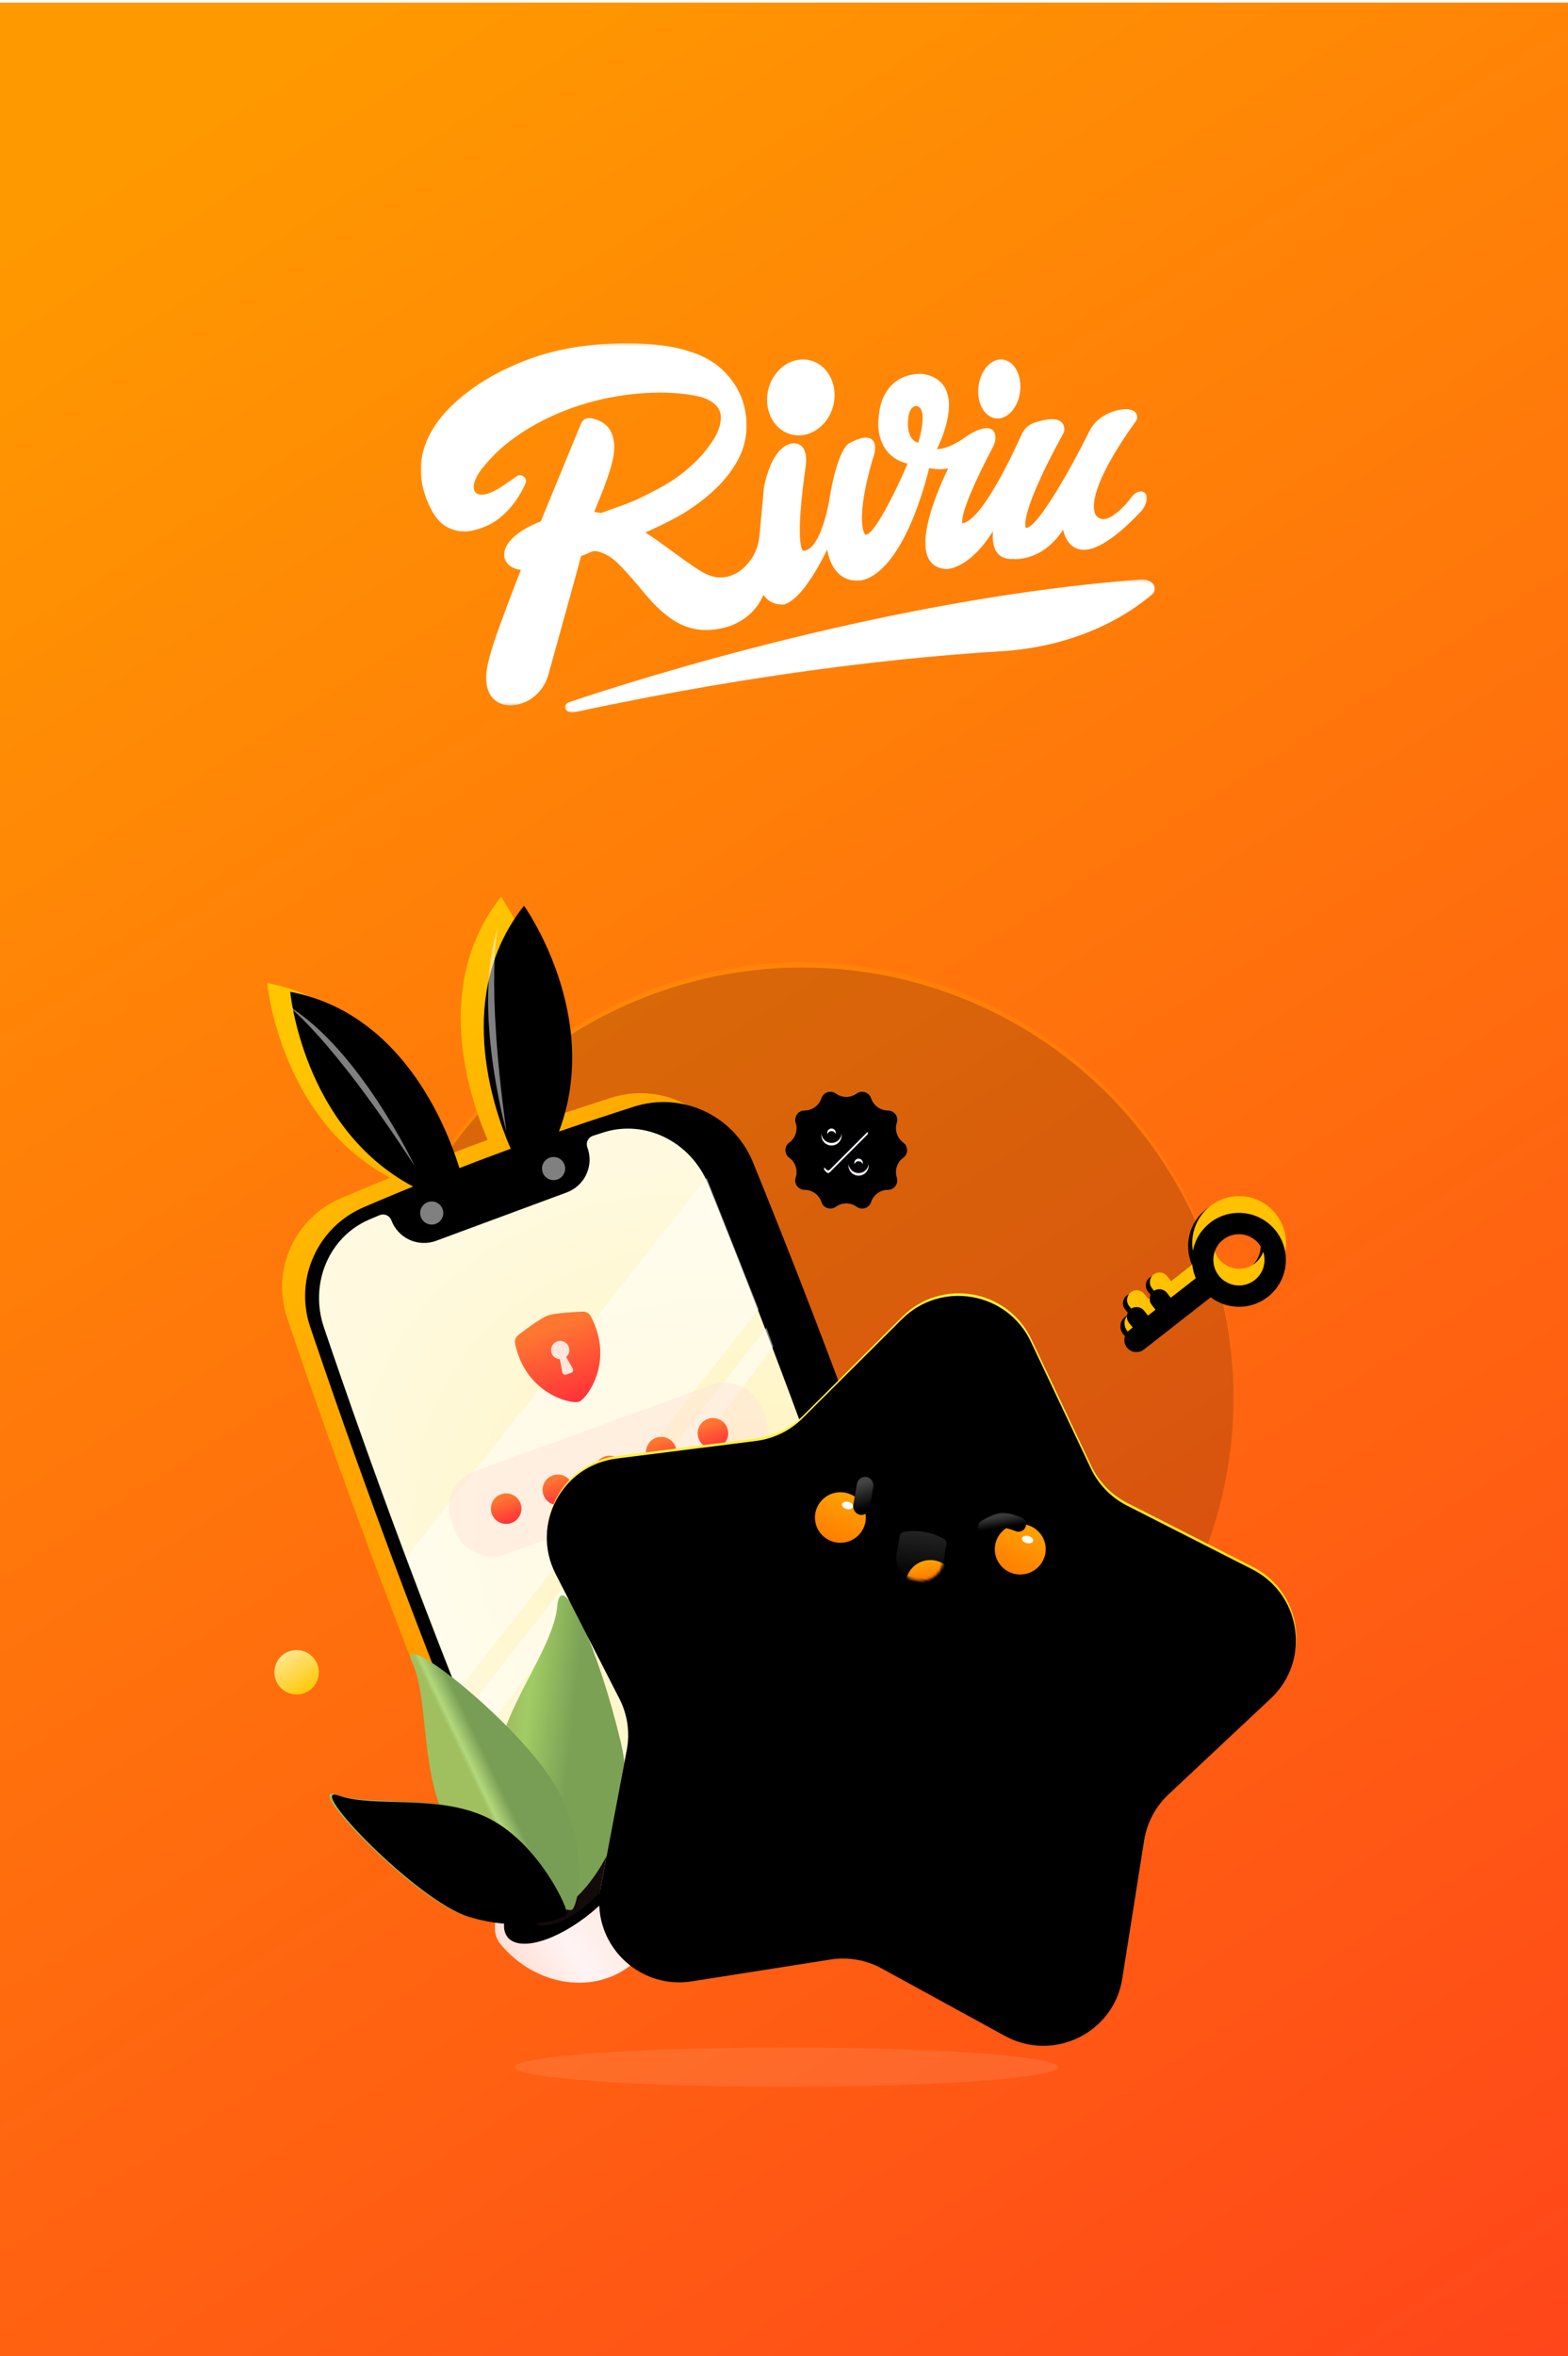 <svg xmlns="http://www.w3.org/2000/svg" xmlns:xlink="http://www.w3.org/1999/xlink" width="600" height="901" viewBox="0 0 600 901">
    <defs>
        <linearGradient id="nqtldqxtra" x1="74.382%" x2="27.778%" y1="110.499%" y2="0%">
            <stop offset="0%" stop-color="#FF451A"/>
            <stop offset="100%" stop-color="#F90"/>
        </linearGradient>
        <linearGradient id="06kej2vg6f" x1="-29.21%" x2="128.119%" y1="-25.661%" y2="103.354%">
            <stop offset="0%" stop-color="#FFE200"/>
            <stop offset="30.929%" stop-color="#FFC800"/>
            <stop offset="100%" stop-color="#FF8E00"/>
        </linearGradient>
        <linearGradient id="06fxm6bq7j" x1="29.666%" x2="62.968%" y1="7.064%" y2="100%">
            <stop offset="0%" stop-color="#FFC500"/>
            <stop offset="33.46%" stop-color="#FFA600"/>
            <stop offset="100%" stop-color="#FF9000"/>
        </linearGradient>
        <linearGradient id="33y2xkg0vn" x1="51.13%" x2="50%" y1="14.69%" y2="99.875%">
            <stop offset="0%" stop-color="#FF7630"/>
            <stop offset="100%" stop-color="#FF313A"/>
        </linearGradient>
        <linearGradient id="l6kr52n4fo" x1="50.91%" x2="50%" y1="14.602%" y2="100%">
            <stop offset="0%" stop-color="#FF7630"/>
            <stop offset="100%" stop-color="#FF313A"/>
        </linearGradient>
        <linearGradient id="x3cai2i06p" x1="0%" x2="75.533%" y1="-24.237%" y2="100%">
            <stop offset="0%" stop-color="#FFF1BF"/>
            <stop offset="100%" stop-color="#FFC700"/>
        </linearGradient>
        <linearGradient id="v30ate4ehr" x1="5.09%" x2="108.722%" y1="61.097%" y2="50%">
            <stop offset="0%" stop-color="#FFDED3"/>
            <stop offset="30.387%" stop-color="#FFF4F4"/>
            <stop offset="100%" stop-color="#FFD8C6"/>
        </linearGradient>
        <linearGradient id="bke5h80kxs" x1="91.765%" x2="8.076%" y1="51.744%" y2="45.648%">
            <stop offset="0%" stop-color="#FFA0A0"/>
            <stop offset="100%" stop-color="#FFC1B2"/>
        </linearGradient>
        <linearGradient id="odwpqdryyw" x1="44.194%" x2="63.362%" y1="28.024%" y2="50%">
            <stop offset="0%" stop-color="#A0BE62"/>
            <stop offset="26.758%" stop-color="#A1CC64"/>
            <stop offset="100%" stop-color="#7BA155"/>
        </linearGradient>
        <linearGradient id="octgi0skax" x1="39.636%" x2="57.339%" y1="45.19%" y2="44.701%">
            <stop offset="0%" stop-color="#A0BF5F"/>
            <stop offset="22.224%" stop-color="#B2D87C"/>
            <stop offset="100%" stop-color="#789D54"/>
        </linearGradient>
        <linearGradient id="pjbvcop2by" x1="39.97%" x2="57.35%" y1="59.264%" y2="32.427%">
            <stop offset="0%" stop-color="#6F9A46"/>
            <stop offset="67.733%" stop-color="#A2C178"/>
            <stop offset="100%" stop-color="#9DBE62"/>
        </linearGradient>
        <linearGradient id="d24ztshq4C" x1="33.197%" x2="68.695%" y1="38.14%" y2="80.183%">
            <stop offset="0%" stop-color="#FFEE3E"/>
            <stop offset="100%" stop-color="#FFD000"/>
        </linearGradient>
        <linearGradient id="fusulo3hdF" x1="50%" x2="129.492%" y1=".789%" y2="137.633%">
            <stop offset="0%" stop-color="#FF9F00"/>
            <stop offset="100%" stop-color="#F60"/>
        </linearGradient>
        <linearGradient id="n8n8ln4aiG" x1="41.984%" x2="33.62%" y1="84.666%" y2="33.734%">
            <stop offset="0%" stop-color="#393939"/>
            <stop offset="100%"/>
        </linearGradient>
        <linearGradient id="ekmi75g76H" x1="50%" x2="129.492%" y1=".789%" y2="137.633%">
            <stop offset="0%" stop-color="#FF9F00"/>
            <stop offset="100%" stop-color="#F60"/>
        </linearGradient>
        <linearGradient id="j9p4990r8I" x1="40.646%" x2="57.415%" y1="13.953%" y2="87.03%">
            <stop offset="0%" stop-color="#444"/>
            <stop offset="100%"/>
        </linearGradient>
        <linearGradient id="j1gt7mc40K" x1="50%" x2="41.734%" y1="0%" y2="100%">
            <stop offset="0%" stop-color="#232323"/>
            <stop offset="100%"/>
        </linearGradient>
        <linearGradient id="o4pammso3L" x1="50%" x2="31.875%" y1=".91%" y2="50%">
            <stop offset="0%" stop-color="#FF9F00"/>
            <stop offset="100%" stop-color="#F60"/>
        </linearGradient>
        <linearGradient id="ba89h3cuoR" x1="10.986%" x2="84.304%" y1="30.063%" y2="71.904%">
            <stop offset="0%" stop-color="#E2BAFF"/>
            <stop offset="23.033%" stop-color="#EBC4FF"/>
            <stop offset="73.498%" stop-color="#D8B4FF"/>
            <stop offset="100%" stop-color="#CBA0FD"/>
        </linearGradient>
        <linearGradient id="go59ahk88W" x1="-.964%" x2="105.984%" y1="15.262%" y2="83.793%">
            <stop offset="0%" stop-color="#FFF"/>
            <stop offset="100%" stop-color="#F7EBFF"/>
        </linearGradient>
        <filter id="hev4bf9ueh" width="124.8%" height="124.9%" x="-12.4%" y="-12.5%" filterUnits="objectBoundingBox">
            <feGaussianBlur in="SourceAlpha" result="shadowBlurInner1" stdDeviation="40"/>
            <feOffset dy="2" in="shadowBlurInner1" result="shadowOffsetInner1"/>
            <feComposite in="shadowOffsetInner1" in2="SourceAlpha" k2="-1" k3="1" operator="arithmetic" result="shadowInnerInner1"/>
            <feColorMatrix in="shadowInnerInner1" result="shadowMatrixInner1" values="0 0 0 0 1 0 0 0 0 1 0 0 0 0 1 0 0 0 0.331 0"/>
            <feGaussianBlur in="SourceAlpha" result="shadowBlurInner2" stdDeviation="30"/>
            <feOffset in="shadowBlurInner2" result="shadowOffsetInner2"/>
            <feComposite in="shadowOffsetInner2" in2="SourceAlpha" k2="-1" k3="1" operator="arithmetic" result="shadowInnerInner2"/>
            <feColorMatrix in="shadowInnerInner2" result="shadowMatrixInner2" values="0 0 0 0 1 0 0 0 0 0.59 0 0 0 0 0 0 0 0 0.499 0"/>
            <feMerge>
                <feMergeNode in="shadowMatrixInner1"/>
                <feMergeNode in="shadowMatrixInner2"/>
            </feMerge>
        </filter>
        <filter id="iod9q86g2i" width="158.5%" height="134.5%" x="-29.2%" y="-17.3%" filterUnits="objectBoundingBox">
            <feOffset dy="2" in="SourceAlpha" result="shadowOffsetOuter1"/>
            <feGaussianBlur in="shadowOffsetOuter1" result="shadowBlurOuter1" stdDeviation="15"/>
            <feColorMatrix in="shadowBlurOuter1" result="shadowMatrixOuter1" values="0 0 0 0 0 0 0 0 0 0 0 0 0 0 0 0 0 0 0.042 0"/>
            <feMerge>
                <feMergeNode in="shadowMatrixOuter1"/>
                <feMergeNode in="SourceGraphic"/>
            </feMerge>
        </filter>
        <filter id="mxwb9yxlul" width="113.3%" height="107.8%" x="-6.7%" y="-3.9%" filterUnits="objectBoundingBox">
            <feGaussianBlur in="SourceAlpha" result="shadowBlurInner1" stdDeviation="10"/>
            <feOffset dx="8" dy="5" in="shadowBlurInner1" result="shadowOffsetInner1"/>
            <feComposite in="shadowOffsetInner1" in2="SourceAlpha" k2="-1" k3="1" operator="arithmetic" result="shadowInnerInner1"/>
            <feColorMatrix in="shadowInnerInner1" values="0 0 0 0 1 0 0 0 0 1 0 0 0 0 1 0 0 0 0.038 0"/>
        </filter>
        <filter id="kdyd86vziq" width="134.3%" height="131.7%" x="-17.2%" y="-15.9%" filterUnits="objectBoundingBox">
            <feOffset dx="1" dy="2" in="SourceAlpha" result="shadowOffsetOuter1"/>
            <feGaussianBlur in="shadowOffsetOuter1" result="shadowBlurOuter1" stdDeviation="5"/>
            <feColorMatrix in="shadowBlurOuter1" result="shadowMatrixOuter1" values="0 0 0 0 1 0 0 0 0 0.275 0 0 0 0 0 0 0 0 0.125 0"/>
            <feMerge>
                <feMergeNode in="shadowMatrixOuter1"/>
                <feMergeNode in="SourceGraphic"/>
            </feMerge>
        </filter>
        <filter id="uyp7563hju" width="105%" height="110.1%" x="-2.5%" y="-5%" filterUnits="objectBoundingBox">
            <feGaussianBlur in="SourceAlpha" result="shadowBlurInner1" stdDeviation="1.5"/>
            <feOffset in="shadowBlurInner1" result="shadowOffsetInner1"/>
            <feComposite in="shadowOffsetInner1" in2="SourceAlpha" k2="-1" k3="1" operator="arithmetic" result="shadowInnerInner1"/>
            <feColorMatrix in="shadowInnerInner1" values="0 0 0 0 0.363 0 0 0 0 0 0 0 0 0 0 0 0 0 0.1 0"/>
        </filter>
        <filter id="5fqcuhargv" width="148.9%" height="199.4%" x="-24.4%" y="-49.7%" filterUnits="objectBoundingBox">
            <feGaussianBlur in="SourceGraphic" stdDeviation="3"/>
        </filter>
        <filter id="rbpposfwrA" width="105.2%" height="102%" x="-2.6%" y="-1%" filterUnits="objectBoundingBox">
            <feGaussianBlur in="SourceAlpha" result="shadowBlurInner1" stdDeviation=".5"/>
            <feOffset dy="1" in="shadowBlurInner1" result="shadowOffsetInner1"/>
            <feComposite in="shadowOffsetInner1" in2="SourceAlpha" k2="-1" k3="1" operator="arithmetic" result="shadowInnerInner1"/>
            <feColorMatrix in="shadowInnerInner1" values="0 0 0 0 0.893 0 0 0 0 1 0 0 0 0 0.781 0 0 0 0.2 0"/>
        </filter>
        <filter id="kft3jm96hB" width="166%" height="168.8%" x="-33%" y="-34.4%" filterUnits="objectBoundingBox">
            <feOffset dy="20" in="SourceAlpha" result="shadowOffsetOuter1"/>
            <feGaussianBlur in="shadowOffsetOuter1" result="shadowBlurOuter1" stdDeviation="15"/>
            <feColorMatrix in="shadowBlurOuter1" result="shadowMatrixOuter1" values="0 0 0 0 0 0 0 0 0 0 0 0 0 0 0 0 0 0 0.039 0"/>
            <feMerge>
                <feMergeNode in="shadowMatrixOuter1"/>
                <feMergeNode in="SourceGraphic"/>
            </feMerge>
        </filter>
        <filter id="l7ybb4v09E" width="107.2%" height="107.6%" x="-3.6%" y="-3.8%" filterUnits="objectBoundingBox">
            <feGaussianBlur in="SourceAlpha" result="shadowBlurInner1" stdDeviation="10"/>
            <feOffset dy="1" in="shadowBlurInner1" result="shadowOffsetInner1"/>
            <feComposite in="shadowOffsetInner1" in2="SourceAlpha" k2="-1" k3="1" operator="arithmetic" result="shadowInnerInner1"/>
            <feColorMatrix in="shadowInnerInner1" values="0 0 0 0 1 0 0 0 0 1 0 0 0 0 1 0 0 0 0.157 0"/>
        </filter>
        <filter id="riycplvc5N" width="272.5%" height="185.7%" x="-86.2%" y="-40.1%" filterUnits="objectBoundingBox">
            <feOffset dy="2" in="SourceAlpha" result="shadowOffsetOuter1"/>
            <feGaussianBlur in="shadowOffsetOuter1" result="shadowBlurOuter1" stdDeviation="10"/>
            <feColorMatrix in="shadowBlurOuter1" values="0 0 0 0 0 0 0 0 0 0 0 0 0 0 0 0 0 0 0.036 0"/>
        </filter>
        <filter id="nz5l42g5wP" width="233.5%" height="166.3%" x="-66.8%" y="-30.4%" filterUnits="objectBoundingBox">
            <feGaussianBlur in="SourceAlpha" result="shadowBlurInner1" stdDeviation="1.5"/>
            <feOffset dx="-5" dy="4" in="shadowBlurInner1" result="shadowOffsetInner1"/>
            <feComposite in="shadowOffsetInner1" in2="SourceAlpha" k2="-1" k3="1" operator="arithmetic" result="shadowInnerInner1"/>
            <feColorMatrix in="shadowInnerInner1" values="0 0 0 0 1 0 0 0 0 0.942 0 0 0 0 0.608 0 0 0 0.5 0"/>
        </filter>
        <filter id="liq0w2gd2Q" width="188.5%" height="188.5%" x="-44.2%" y="-44.2%" filterUnits="objectBoundingBox">
            <feOffset dx="1" dy="2" in="SourceAlpha" result="shadowOffsetOuter1"/>
            <feGaussianBlur in="shadowOffsetOuter1" result="shadowBlurOuter1" stdDeviation="5"/>
            <feColorMatrix in="shadowBlurOuter1" result="shadowMatrixOuter1" values="0 0 0 0 0.69 0 0 0 0 0.27 0 0 0 0 1 0 0 0 0.165 0"/>
            <feMerge>
                <feMergeNode in="shadowMatrixOuter1"/>
                <feMergeNode in="SourceGraphic"/>
            </feMerge>
        </filter>
        <filter id="qmnb07yqcT" width="101.9%" height="98.2%" x="-1%" y=".9%" filterUnits="objectBoundingBox">
            <feGaussianBlur in="SourceAlpha" result="shadowBlurInner1" stdDeviation="2.5"/>
            <feOffset dx="-1" dy="-1" in="shadowBlurInner1" result="shadowOffsetInner1"/>
            <feComposite in="shadowOffsetInner1" in2="SourceAlpha" k2="-1" k3="1" operator="arithmetic" result="shadowInnerInner1"/>
            <feColorMatrix in="shadowInnerInner1" result="shadowMatrixInner1" values="0 0 0 0 0.701 0 0 0 0 0.424 0 0 0 0 1 0 0 0 0.366 0"/>
            <feGaussianBlur in="SourceAlpha" result="shadowBlurInner2" stdDeviation="2.5"/>
            <feOffset dx="1" dy="1" in="shadowBlurInner2" result="shadowOffsetInner2"/>
            <feComposite in="shadowOffsetInner2" in2="SourceAlpha" k2="-1" k3="1" operator="arithmetic" result="shadowInnerInner2"/>
            <feColorMatrix in="shadowInnerInner2" result="shadowMatrixInner2" values="0 0 0 0 1 0 0 0 0 1 0 0 0 0 1 0 0 0 0.5 0"/>
            <feMerge>
                <feMergeNode in="shadowMatrixInner1"/>
                <feMergeNode in="shadowMatrixInner2"/>
            </feMerge>
        </filter>
        <filter id="sxeunxorbU" width="188.4%" height="183%" x="-38.7%" y="-36.3%" filterUnits="objectBoundingBox">
            <feOffset dx="1" dy="1" in="SourceAlpha" result="shadowOffsetOuter1"/>
            <feGaussianBlur in="shadowOffsetOuter1" result="shadowBlurOuter1" stdDeviation="2.5"/>
            <feColorMatrix in="shadowBlurOuter1" values="0 0 0 0 0.648 0 0 0 0 0.347 0 0 0 0 1 0 0 0 0.351 0"/>
        </filter>
        <filter id="8rdgy3y95X" width="177.3%" height="172.7%" x="-33.1%" y="-31.1%" filterUnits="objectBoundingBox">
            <feGaussianBlur in="SourceAlpha" result="shadowBlurInner1" stdDeviation="1.5"/>
            <feOffset dy="-1" in="shadowBlurInner1" result="shadowOffsetInner1"/>
            <feComposite in="shadowOffsetInner1" in2="SourceAlpha" k2="-1" k3="1" operator="arithmetic" result="shadowInnerInner1"/>
            <feColorMatrix in="shadowInnerInner1" values="0 0 0 0 0.933 0 0 0 0 0.874 0 0 0 0 1 0 0 0 0.787 0"/>
        </filter>
        <path id="sbe37nwbdb" d="M0.234 0.223L225.989 0.223 225.989 51.094 0.234 51.094z"/>
        <path id="le6c1no4dd" d="M0 0.254L277.855 0.254 277.855 138.743 0 138.743z"/>
        <path id="kqymo7vf6k" d="M111.9 0s21.544 47.05-3.368 87.33c8.004-1.139 16.027-2.188 24.065-3.15l5.897-.71c19-2.276 36.562 10.302 40.548 28.93l.117.567c12.229 61.779 22.548 123.898 30.959 186.356v.186c2.524 18.88-9.745 36.544-28.26 40.843l-.563.126c-34.896 7.57-70.139 13.438-105.604 17.585l-3.433.395c-19.128 2.177-36.727-10.667-40.464-29.528v-.186C19.936 268.778 9.874 208.549 1.605 148.059l-.77-5.671c-2.52-19.122 10.116-36.961 29.01-40.954l5.804-1.237c4.69-.992 9.386-1.953 14.088-2.884C12.529 67.265 17.8 15.243 17.8 15.243c39.814 15.965 48.707 60.42 50.688 78.532 6.878-1.24 13.768-2.413 20.669-3.519C85.194 72.214 79.597 27.726 111.9 0z"/>
        <path id="a51iy5c2mt" d="M90.443 118.72c16.522-4.35 28.373-13.535 26.47-20.514-1.904-6.979-16.84-9.11-33.362-4.76-16.522 4.352-28.373 13.536-26.47 20.515 1.904 6.98 16.84 9.11 33.362 4.76z"/>
        <path id="n340t1qcdz" d="M54.628 125.585c-1.988.421-21.554-19.02-24.342-40.022-2.787-21 11.374-43.39 11.382-57.612.008-14.223 27.567 41.89 26.537 62.576-1.03 20.686-11.589 34.637-13.577 35.058z"/>
        <path id="uyfzttz6rD" d="M145.234.458c-9.44.051-18.861 4.39-24.921 13.01L89.468 57.355c-3.894 5.539-9.523 9.633-16.005 11.639L22.108 84.879C1.862 91.14-6.027 115.515 6.73 132.386l32.354 42.795c4.084 5.4 6.252 12.001 6.163 18.764l-.708 53.576c-.232 17.567 14.13 30.906 30.505 30.944h.115c3.277-.005 6.636-.544 9.972-1.687l50.842-17.44c6.417-2.198 13.386-2.213 19.813-.04l50.916 17.226c20.073 6.793 40.835-8.304 40.465-29.426l-.931-53.572c-.116-6.763 2.022-13.371 6.083-18.79l32.175-42.929c4.15-5.536 6.086-11.864 6.105-18.092v-.19c-.041-12.745-8.11-25.024-21.685-29.161l-51.418-15.671c-6.492-1.978-12.137-6.05-16.055-11.572l-31.03-43.758C164.341 4.806 154.962.507 145.563.458h-.33z"/>
        <path id="7tnanstwbJ" d="M1.757 1.365C4.377.495 6.967.059 9.527.059c2.552 0 5.103.433 7.654 1.298.812.275 1.358 1.037 1.358 1.894v7.054c0 4.666-3.782 8.448-8.447 8.448H8.834c-4.665 0-8.447-3.782-8.447-8.448V3.263c0-.862.552-1.627 1.37-1.898z"/>
        <path id="hcoxwci3lO" d="M378.796 137.581c5.415 0 9.806 4.384 9.806 9.793 0 5.408-4.391 9.792-9.806 9.792-5.415 0-9.805-4.384-9.805-9.792 0-5.409 4.39-9.793 9.805-9.793m17.975 9.793c0-9.916-8.047-17.954-17.975-17.954s-17.976 8.038-17.976 17.954c0 8.313 5.666 15.287 13.346 17.33v32.45c0 2.554 2.073 4.624 4.63 4.624s4.63-2.07 4.63-4.624v-1.803h2.35c2.05 0 3.71-1.66 3.71-3.706 0-2.047-1.66-3.706-3.71-3.706h-2.35v-3.673h2.35c2.05 0 3.71-1.659 3.71-3.706 0-2.047-1.66-3.706-3.71-3.706h-2.35v-12.15c7.68-2.043 13.345-9.017 13.345-17.33"/>
        <path id="g9gapvbwpS" d="M21.832 47.518c-1.606 1.163-3.85.804-5.014-.802-.219-.302-.39-.637-.505-.991l-.001-.004c-.913-2.794-3.516-4.685-6.455-4.69-1.984-.004-3.59-1.615-3.586-3.599 0-.372.06-.743.174-1.097l.001-.004c.903-2.797-.091-5.859-2.466-7.591-1.604-1.17-1.955-3.419-.785-5.022.219-.301.484-.566.785-.785 2.375-1.733 3.37-4.794 2.466-7.592l-.001-.004c-.61-1.888.427-3.912 2.315-4.522.354-.114.724-.173 1.097-.173 2.939-.006 5.542-1.897 6.455-4.69v-.005c.617-1.885 2.644-2.914 4.529-2.298.354.116.689.286.991.505 2.38 1.724 5.6 1.724 7.98 0 1.606-1.163 3.85-.804 5.014.802.219.302.389.637.505.991l.001.004c.913 2.794 3.516 4.685 6.455 4.69 1.984.004 3.59 1.615 3.586 3.599 0 .372-.06.743-.174 1.097l-.001.004c-.903 2.798.091 5.859 2.466 7.592 1.604 1.17 1.955 3.418.785 5.021-.22.301-.484.566-.785.786-2.375 1.732-3.37 4.794-2.466 7.591l.001.004c.61 1.888-.427 3.912-2.315 4.522-.354.114-.725.173-1.097.174-2.94.005-5.542 1.896-6.455 4.69l-.001.004c-.616 1.885-2.643 2.914-4.528 2.298-.355-.116-.69-.286-.991-.505-2.38-1.724-5.6-1.724-7.98 0z"/>
        <path id="k47bzls7eV" d="M30.543 27.837c2.14 0 3.873 1.735 3.873 3.875 0 2.14-1.734 3.875-3.873 3.875-2.138 0-3.872-1.735-3.872-3.875 0-2.14 1.734-3.875 3.872-3.875zm2.593-9.842l.73.731c.335.337.335.882 0 1.218l-14.36 14.367c-.307.309-.79.335-1.128.078l-.089-.077-.73-.731c-.335-.337-.335-.881 0-1.218l14.36-14.367c.335-.337.88-.337 1.217 0zm-2.593 12.082c-.902 0-1.634.732-1.634 1.635s.732 1.635 1.634 1.635c.903 0 1.635-.732 1.635-1.635s-.732-1.635-1.635-1.635zm-10.362-13.76c2.14 0 3.873 1.735 3.873 3.875 0 2.14-1.734 3.875-3.873 3.875-2.139 0-3.872-1.734-3.872-3.875 0-2.14 1.733-3.875 3.872-3.875zm0 2.24c-.902 0-1.634.732-1.634 1.635s.732 1.636 1.634 1.636c.903 0 1.635-.733 1.635-1.636 0-.903-.732-1.635-1.635-1.635z"/>
        <radialGradient id="t3f6n7pr1m" cx="85.588%" cy="73.689%" r="101.952%" fx="85.588%" fy="73.689%" gradientTransform="matrix(-.716 -.512 .543 -.408 1.068 1.476)">
            <stop offset="0%" stop-color="#FFF2B8"/>
            <stop offset="100%" stop-color="#FFFADF"/>
        </radialGradient>
        <ellipse id="gj219oq87g" cx="226" cy="211.5" rx="165" ry="164.5"/>
    </defs>
    <g fill="none" fill-rule="evenodd">
        <g>
            <g>
                <path fill="url(#nqtldqxtra)" d="M0 0H600V900H0z" transform="translate(-86 -68) translate(86 69)"/>
                <g>
                    <g transform="translate(-86 -68) translate(86 69) translate(161 130) translate(54.942 90.364)">
                        <mask id="nid36j42yc" fill="#fff">
                            <use xlink:href="#sbe37nwbdb"/>
                        </mask>
                        <path fill="#FFF" d="M225.602 2.39C224.746.92 222.73.062 220.518.247 125.952 7.388 29.31 37.923 1.943 47.11c-1.368.46-2.015 1.499-1.57 2.527.344.8 1.393 1.497 2.78 1.456.247-.008.5-.038.767-.095C75.507 35.58 132.17 29.818 167.1 27.699c21.724-1.317 41.828-8.694 56.611-20.773.305-.25.61-.492.912-.726 1.363-1.05 1.739-2.51.979-3.81" mask="url(#nid36j42yc)"/>
                    </g>
                    <path fill="#FFF" d="M142.658 35.329c.658.115 1.314.171 1.966.171 6.251 0 12.048-5.14 13.437-12.305v-.001c1.528-7.913-2.888-15.344-9.848-16.566-3.403-.596-6.89.356-9.81 2.686-2.87 2.29-4.856 5.646-5.592 9.448-1.53 7.912 2.887 15.344 9.847 16.567M218.218 28.465c.82.393 1.664.58 2.506.58 3.37 0 6.693-2.996 8.09-7.722.84-2.839.867-5.88.082-8.56-.8-2.728-2.343-4.76-4.345-5.723-2.002-.961-4.213-.733-6.226.642-1.978 1.354-3.529 3.662-4.368 6.5-.84 2.84-.868 5.88-.083 8.56.798 2.728 2.342 4.76 4.344 5.723" transform="translate(-86 -68) translate(86 69) translate(161 130)"/>
                    <g transform="translate(-86 -68) translate(86 69) translate(161 130)">
                        <mask id="8slv710eie" fill="#fff">
                            <use xlink:href="#le6c1no4dd"/>
                        </mask>
                        <path fill="#FFF" d="M186.484 29.366c.432-5.03 2.838-5.083 2.93-5.083.824.032 1.406.334 1.83.952 1.8 2.63.153 9.733-.872 13.064-1.017-.255-1.824-.782-2.456-1.6-2.025-2.62-1.442-7.245-1.432-7.333m20.712 39.736h.018l-.067.004c.018-.003.035-.004.049-.004M61.266 82c.096-.35.156-.426.182-.4.888-.288 1.685-.641 2.555-1.026.51-.226 1.018-.453 1.543-.638.9-.318 1.958-.22 3.43.317 2.42.886 4.659 2.348 6.657 4.349 2.255 2.258 4.564 4.81 7.265 8.03l.965 1.152c3.08 3.692 6.265 7.509 10.352 10.658 3.324 2.562 6.628 4.19 10.105 4.973 4.478 1.007 9.717.41 13.551-.876 6.038-2.024 10.823-6.333 13.11-11.74l.125-.332c1.643 2.376 3.966 3.632 6.893 3.73.703.112 7.002.375 17.523-21.023.3 1.956 2.29 12.15 11.757 11.855.657.064 15.992.842 27.312-43.048 1.46.326 4.439.806 7.251.1-3.195 6.565-12.1 26.413-7.416 34.736 1.319 2.342 3.56 3.618 6.694 3.797.366.028 8.799-.02 17.835-14.462-.238 2.812-.034 6.133 1.689 8.312 1.343 1.696 3.383 2.465 5.867 2.294.482.057 11.275 1.171 19.278-11.19.558 2.46 1.931 5.956 5.28 7.222 5.386 2.035 13.593-2.69 24.383-14.054 1.107-1.166 1.88-2.54 2.238-3.97.341-1.369.15-2.542-.526-3.22-.406-.407-1.171-.822-2.489-.482-1.446.37-2.366 1.583-3.18 2.654l-.377.491c-2.488 3.154-6.48 6.956-9.545 7.294-.923.1-1.701-.118-2.375-.667l-.175-.112c-.036-.018-.86-.467-1.253-2.14-.823-3.5.176-12.687 16.115-34.887l.116-.218c.051-.14.476-1.405-.353-2.547-.767-1.06-2.29-1.548-4.58-1.458-.398.027-9.758.762-13.524 9.044-6.776 13.664-19.18 35.603-23.62 36.302-.262.042-.407-.032-.433-.039-.11-.205-2.476-5.372 14.531-36.305l.072-.167c.028-.09.683-2.263-.821-3.766-1.661-1.665-5.024-1.658-10.272.022-2.249.72-4.092 2.377-5.062 4.545-7.204 16.1-16.865 33.392-22.641 33.984-.251-.51-1.215-4.6 11.699-29.285.592-1.135.9-2.278.918-3.399.03-1.841-.723-2.737-1.362-3.163-1.285-.86-3.267-.678-6.05.552-1.453.644-2.937 1.517-4.536 2.67-1.798 1.3-6.168 4.116-10.461 4.326 1.901-3.898 6.928-15.512 3.395-22.888-1.518-3.17-4.405-5.149-8.631-5.89-.265-.032-6.593-.701-11.553 3.767-3.772 3.4-5.668 8.783-5.633 15.966-.004.123-.24 11.889 11.204 14.55-4.892 11.508-12.783 26.985-15.903 27.172-.085-.002-.309.014-.639-.558-.035-.053-3.503-5.524 3.222-28.432.214-.536 2.025-5.3-.226-7.327-1.58-1.423-4.469-.974-8.781 1.349-.445.202-4.432 2.508-7.529 21.028-.834 5.571-4.261 20.042-10.045 20.084h-.146c-.45-.397-2.981-3.974 1.064-32.37.035-.199.825-4.886-1.257-7.302-.847-.984-2.037-1.454-3.345-1.41-.325-.028-7.748-.49-11.358 16.686l-1.848 19.723c-.525 3.577-1.948 6.19-2.658 7.31-1.707 2.568-3.845 4.881-6.457 6.146-1.672.81-3.508 1.521-6.256 1.407-3.465-.139-6.434-1.952-9.18-3.797-2.76-1.856-5.735-3.97-9.36-6.648-2.8-2.071-6.082-4.452-9.639-6.75.46-.188.92-.385 1.378-.594 4.034-1.851 7.102-3.348 9.946-4.853 3.249-1.722 6.524-3.853 10.008-6.516 5.136-3.928 9.05-7.937 11.962-12.256 1.66-2.459 2.873-4.737 3.709-6.967 1.634-4.37 2.101-9.145 1.39-14.196-.605-4.277-2.153-8.25-4.6-11.805-3.222-4.69-7.483-8.209-12.667-10.455-4.26-1.85-9.02-3.107-14.545-3.846C88.173.54 83.567.25 79.11.253c-8.664.02-16.511.757-23.992 2.252C49.704 3.59 44.471 5.114 39.566 7.04c-8.914 3.494-16.398 7.706-22.878 12.878C9.611 25.568 5.035 31.2 2.285 37.64.836 41.033.069 44.556.005 48.11c-.076 4.26.808 8.5 2.702 12.962.887 2.086 2.045 4.508 3.913 6.677 3.238 3.764 8.557 5.282 13.481 4.082 2.942-.717 5.917-1.802 8.581-3.644 5.919-4.093 9.408-9.819 11.375-14.267.928-2.1-1.479-4.095-3.349-2.775-2.75 1.942-5.776 4.029-7.219 4.864-8.137 4.707-9.084.346-9.1.263-.329-1.693.061-2.83.907-4.696.99-2.191 2.983-4.465 5.237-6.972 3.463-3.844 7.82-7.409 13.319-10.896 4.441-2.817 9.351-5.31 14.59-7.41 4.587-1.839 9.406-3.34 14.726-4.59 3.972-.933 8.152-1.61 12.785-2.071 4.284-.426 8.207-.578 11.983-.47 3.789.115 7.47.49 10.943 1.12 2.567.467 4.598 1.186 6.21 2.199 2.636 1.656 3.826 3.712 3.743 6.468-.058 1.914-.592 3.865-1.683 6.14-.85 1.774-2.05 3.41-3.316 5.143l-.137.183c-2.122 2.897-4.839 5.647-8.813 8.916-2.882 2.373-6.224 4.557-10.22 6.678-3.323 1.765-6.328 3.332-9.424 4.634-2.657 1.115-5.46 2.11-8.274 3.11-1.155.409-2.312.82-3.464 1.243-.36.132-.559.139-.768.107-.762-.118-1.526-.218-2.3-.312.28-.852.582-1.711.917-2.515 1.824-4.356 3.9-9.446 5.437-14.75.732-2.523 1.448-5.548 1.21-8.85-.14-1.87-.584-3.464-1.362-4.876-1.877-3.38-5.147-4.394-7.44-4.863-1.421-.294-3.166.258-3.889 2.127l-5.76 13.951c-3.205 7.78-6.411 15.562-9.617 23.363-2.515 1.003-5.389 2.284-8.02 4.154-1.93 1.38-3.898 2.991-5.182 5.432-1.103 2.098-.886 3.795-.51 4.85.524 1.461 1.659 2.623 3.282 3.36.866.394 1.8.646 2.822.76-.818 2.064-1.634 4.13-2.424 6.204-1.93 5.07-3.837 10.148-5.704 15.24-1.541 4.2-3.277 9.187-4.477 14.33-.734 3.158-.872 5.802-.435 8.322.488 2.81 1.728 4.84 3.793 6.21 1.524 1.008 3.212 1.498 5.162 1.498.779 0 1.614-.083 2.484-.247l.126-.025c5.946-1.176 10.457-5.886 12.016-11.526 1.286-4.652 2.574-9.303 3.863-13.954l3.67-13.246c1.641-5.913 3.28-11.824 4.87-17.745" mask="url(#8slv710eie)"/>
                    </g>
                </g>
                <g transform="translate(-86 -68) translate(86 69) translate(81 320)">
                    <g opacity=".15">
                        <use fill="url(#06kej2vg6f)" xlink:href="#gj219oq87g"/>
                        <use fill="#000" filter="url(#hev4bf9ueh)" xlink:href="#gj219oq87g"/>
                    </g>
                    <g>
                        <g>
                            <g fill-rule="nonzero" filter="url(#iod9q86g2i)" transform="rotate(-11 215.07 18.515)">
                                <g>
                                    <g transform="translate(.069)">
                                        <use fill="url(#06fxm6bq7j)" xlink:href="#kqymo7vf6k"/>
                                        <use fill="#000" filter="url(#mxwb9yxlul)" xlink:href="#kqymo7vf6k"/>
                                    </g>
                                    <path fill="#FFF" d="M23.605 25.03S37.537 39.5 59.812 94.693c0 0-12.074-47.926-36.207-69.663zM108.603 10.977s-8.56 18.18-11.81 77.594c0 0-4.041-49.24 11.81-77.594z" opacity=".5" transform="translate(.069)"/>
                                </g>
                                <path fill="url(#t3f6n7pr1m)" d="M168.841 123.078c-3.405-17.284-18.9-29.142-35.603-27.179l-4.148.495c-.93.11-1.774.595-2.335 1.343-.562.748-.792 1.693-.637 2.615.591 3.491-.232 7.075-2.287 9.96-2.056 2.885-5.176 4.836-8.673 5.422l-52.63 8.627c-3.49.581-7.068-.248-9.945-2.304-2.878-2.056-4.819-5.17-5.395-8.657-.153-.92-.676-1.738-1.448-2.264-.772-.525-1.725-.713-2.639-.519l-4.133.881c-16.439 3.51-27.29 19.697-24.937 37.167 7.73 56.955 17.125 113.642 28.188 170.06v.186c3.421 17.192 18.761 29.035 35.433 27.18 31.812-3.549 63.413-8.776 94.672-15.662 16.315-3.587 27.073-19.742 24.767-37.104v-.17c-7.76-56.955-17.177-113.648-28.25-170.077z"/>
                                <ellipse cx="62.869" cy="113.616" fill="#FFF" opacity=".5" rx="4.427" ry="4.422"/>
                                <ellipse cx="111.892" cy="105.825" fill="#FFF" opacity=".5" rx="4.427" ry="4.422"/>
                            </g>
                            <path fill="#FFF" fill-rule="nonzero" d="M180.234 183.14l1.192 7.576-139.532 126.31-2.415-11.951L180.234 183.14zm-11.517-60.619l9.938 53.09L37.978 296.634l-9.613-53.785L168.717 122.52z" opacity=".5" transform="rotate(-11 215.07 18.515)"/>
                            <g transform="rotate(-11 215.07 18.515) rotate(-9 1407.786 -180.03)">
                                <rect width="126.312" height="33.875" fill="#FFE5DB" fill-opacity=".5" rx="14.5"/>
                                <ellipse cx="21.282" cy="17.558" fill="url(#33y2xkg0vn)" rx="5.848" ry="5.84"/>
                                <ellipse cx="42.334" cy="17.558" fill="url(#33y2xkg0vn)" rx="5.848" ry="5.84"/>
                                <ellipse cx="63.386" cy="17.558" fill="url(#33y2xkg0vn)" rx="5.848" ry="5.84"/>
                                <ellipse cx="84.438" cy="17.558" fill="url(#33y2xkg0vn)" rx="5.848" ry="5.84"/>
                                <ellipse cx="105.49" cy="17.558" fill="url(#33y2xkg0vn)" rx="5.848" ry="5.84"/>
                            </g>
                        </g>
                        <g fill-rule="nonzero">
                            <path fill="url(#l6kr52n4fo)" d="M9.148 1.227C11.588.582 14.177 0 15.728 0c1.548 0 4.14.582 6.58 1.227 2.175.583 4.337 1.218 6.483 1.904 1.236.392 2.166 1.455 2.347 2.766 1.34 9.805-1.769 17.07-5.537 21.878-1.606 2.063-3.512 3.875-5.656 5.373-.745.522-1.533.98-2.356 1.37-.631.289-1.305.525-1.862.525-.556 0-1.23-.236-1.861-.526-.823-.389-1.61-.847-2.356-1.369-2.143-1.499-4.048-3.31-5.654-5.373C2.083 22.967-1.023 15.702.317 5.897.5 4.6 1.413 3.524 2.664 3.13 4.81 2.445 6.97 1.81 9.148 1.227z" transform="rotate(-11 215.07 18.515) rotate(-9 1090.296 -447.425)"/>
                            <path fill="#FFE5DB" d="M16.932 17.309c1.592-.582 2.54-2.216 2.252-3.885-.287-1.668-1.726-2.893-3.421-2.91-1.695-.018-3.16 1.177-3.481 2.839-.322 1.662.592 3.316 2.17 3.93-.049.1-.083.208-.102.318l-.78 4.672c-.056.339.04.685.262.947.222.262.548.413.892.413h1.953c.345 0 .673-.152.895-.415.223-.264.317-.612.258-.952l-.811-4.672c-.017-.098-.046-.194-.087-.285z" transform="rotate(-11 215.07 18.515) rotate(-9 1090.296 -447.425)"/>
                        </g>
                    </g>
                    <circle cx="32.5" cy="318.5" r="8.5" fill="url(#x3cai2i06p)"/>
                    <g filter="url(#kdyd86vziq)" transform="rotate(-25 771.232 143.323)">
                        <path fill="url(#v30ate4ehr)" d="M96.296 143.191c18.252-4.963 28.67-25.55 23.27-45.983-5.4-20.432-71.496-2.459-66.096 17.974 5.4 20.432 24.574 32.973 42.826 28.01z"/>
                        <g>
                            <use fill="url(#bke5h80kxs)" xlink:href="#a51iy5c2mt"/>
                            <use fill="#000" filter="url(#uyp7563hju)" xlink:href="#a51iy5c2mt"/>
                        </g>
                        <path fill="#F07575" d="M89.119 115.612c10.105-2.645 17.354-8.227 16.19-12.47-1.164-4.242-10.3-5.537-20.406-2.893-10.105 2.645-17.354 8.228-16.19 12.47 1.164 4.242 10.3 5.537 20.406 2.893z" filter="url(#5fqcuhargv)" opacity=".3"/>
                        <path fill="url(#odwpqdryyw)" d="M84.713 111.528c-2.25-.738-12.162-43.575-2.7-60.433 9.46-16.857 37.51-29.797 45.686-43.893 8.177-14.097 7.41 22.333 0 57.819-7.408 35.485-40.737 47.245-42.986 46.507z"/>
                        <path fill="url(#octgi0skax)" d="M83.862 114.726c-2.365.48-25.66-21.765-28.99-45.783C51.54 44.925 68.376 19.332 68.376 3.067c0-16.265 29.144 42.312 29.885 69.057.742 26.744-12.034 42.122-14.4 42.602z"/>
                        <g transform="scale(-1 1) rotate(45 0 -42.854)">
                            <use fill="url(#pjbvcop2by)" xlink:href="#n340t1qcdz"/>
                            <use fill="#000" filter="url(#rbpposfwrA)" xlink:href="#n340t1qcdz"/>
                        </g>
                    </g>
                    <g filter="url(#kft3jm96hB)" transform="rotate(10 -659.442 930.774)">
                        <g>
                            <use fill="url(#d24ztshq4C)" xlink:href="#uyfzttz6rD"/>
                            <use fill="#000" filter="url(#l7ybb4v09E)" xlink:href="#uyfzttz6rD"/>
                        </g>
                        <g>
                            <g>
                                <g transform="translate(97.966 76.222) translate(63.283 1.934) translate(6.603 2.847)">
                                    <ellipse cx="12.339" cy="12.222" fill="url(#fusulo3hdF)" rx="9.742" ry="9.664" transform="scale(-1 1) rotate(15 0 -81.506)"/>
                                    <path fill="#FFF" d="M16.54 7.408c.243.735-.491 1.637-1.64 2.016-1.15.378-2.279.088-2.521-.646-.243-.735.492-1.638 1.642-2.016 1.148-.378 2.279-.09 2.52.646" transform="scale(-1 1) rotate(15 0 -101.74)"/>
                                </g>
                                <path fill="url(#n8n8ln4aiG)" fill-rule="nonzero" d="M2.64 7.95c3.184 1.55 5.653 2.352 7.614 2.352 1.96 0 4.429-.802 7.612-2.352 1.415-.69 1.999-2.385 1.303-3.787-.696-1.402-2.407-1.98-3.822-1.291-2.46 1.198-4.227 1.772-5.093 1.772-.867 0-2.634-.574-5.094-1.772-1.415-.69-3.126-.111-3.822 1.29C.642 5.566 1.226 7.26 2.641 7.95z" transform="translate(97.966 76.222) translate(63.283 1.934) rotate(165 10.254 6.441)"/>
                            </g>
                            <g transform="translate(97.966 76.222)">
                                <g transform="translate(0 4.78)">
                                    <ellipse cx="12.339" cy="12.222" fill="url(#ekmi75g76H)" rx="9.742" ry="9.664" transform="scale(-1 1) rotate(15 0 -81.506)"/>
                                    <path fill="#FFF" d="M16.332 6.521c.241.735-.494 1.638-1.643 2.017-1.15.377-2.278.087-2.52-.647-.243-.735.493-1.637 1.642-2.016 1.149-.378 2.278-.09 2.52.646" transform="scale(-1 1) rotate(15 0 -101.033)"/>
                                </g>
                                <rect width="6.353" height="14.689" x="16.357" fill="url(#j9p4990r8I)" rx="3.177"/>
                            </g>
                            <g transform="translate(97.966 76.222) matrix(-1 0 0 1 54.477 16.787)">
                                <mask id="flx5tsomuM" fill="#fff">
                                    <use xlink:href="#7tnanstwbJ"/>
                                </mask>
                                <use fill="url(#j1gt7mc40K)" xlink:href="#7tnanstwbJ"/>
                                <ellipse cx="3.754" cy="19.491" fill="url(#o4pammso3L)" mask="url(#flx5tsomuM)" rx="9.463" ry="9.376"/>
                            </g>
                        </g>
                    </g>
                    <g transform="scale(-1 1) rotate(-52 0 942.246)">
                        <use fill="#000" filter="url(#riycplvc5N)" xlink:href="#hcoxwci3lO"/>
                        <use fill="#FFC100" xlink:href="#hcoxwci3lO"/>
                        <use fill="#000" filter="url(#nz5l42g5wP)" xlink:href="#hcoxwci3lO"/>
                    </g>
                    <g filter="url(#liq0w2gd2Q)" transform="translate(216 91)">
                        <g>
                            <use fill="url(#ba89h3cuoR)" xlink:href="#g9gapvbwpS"/>
                            <use fill="#000" filter="url(#qmnb07yqcT)" xlink:href="#g9gapvbwpS"/>
                        </g>
                        <g fill-rule="nonzero">
                            <use fill="#000" filter="url(#sxeunxorbU)" xlink:href="#k47bzls7eV"/>
                            <use fill="url(#go59ahk88W)" xlink:href="#k47bzls7eV"/>
                            <use fill="#000" filter="url(#8rdgy3y95X)" xlink:href="#k47bzls7eV"/>
                        </g>
                    </g>
                    <ellipse cx="220" cy="469.5" fill="#F7F7F7" fill-opacity=".1" fill-rule="nonzero" rx="104" ry="7.5"/>
                </g>
            </g>
        </g>
    </g>
</svg>

